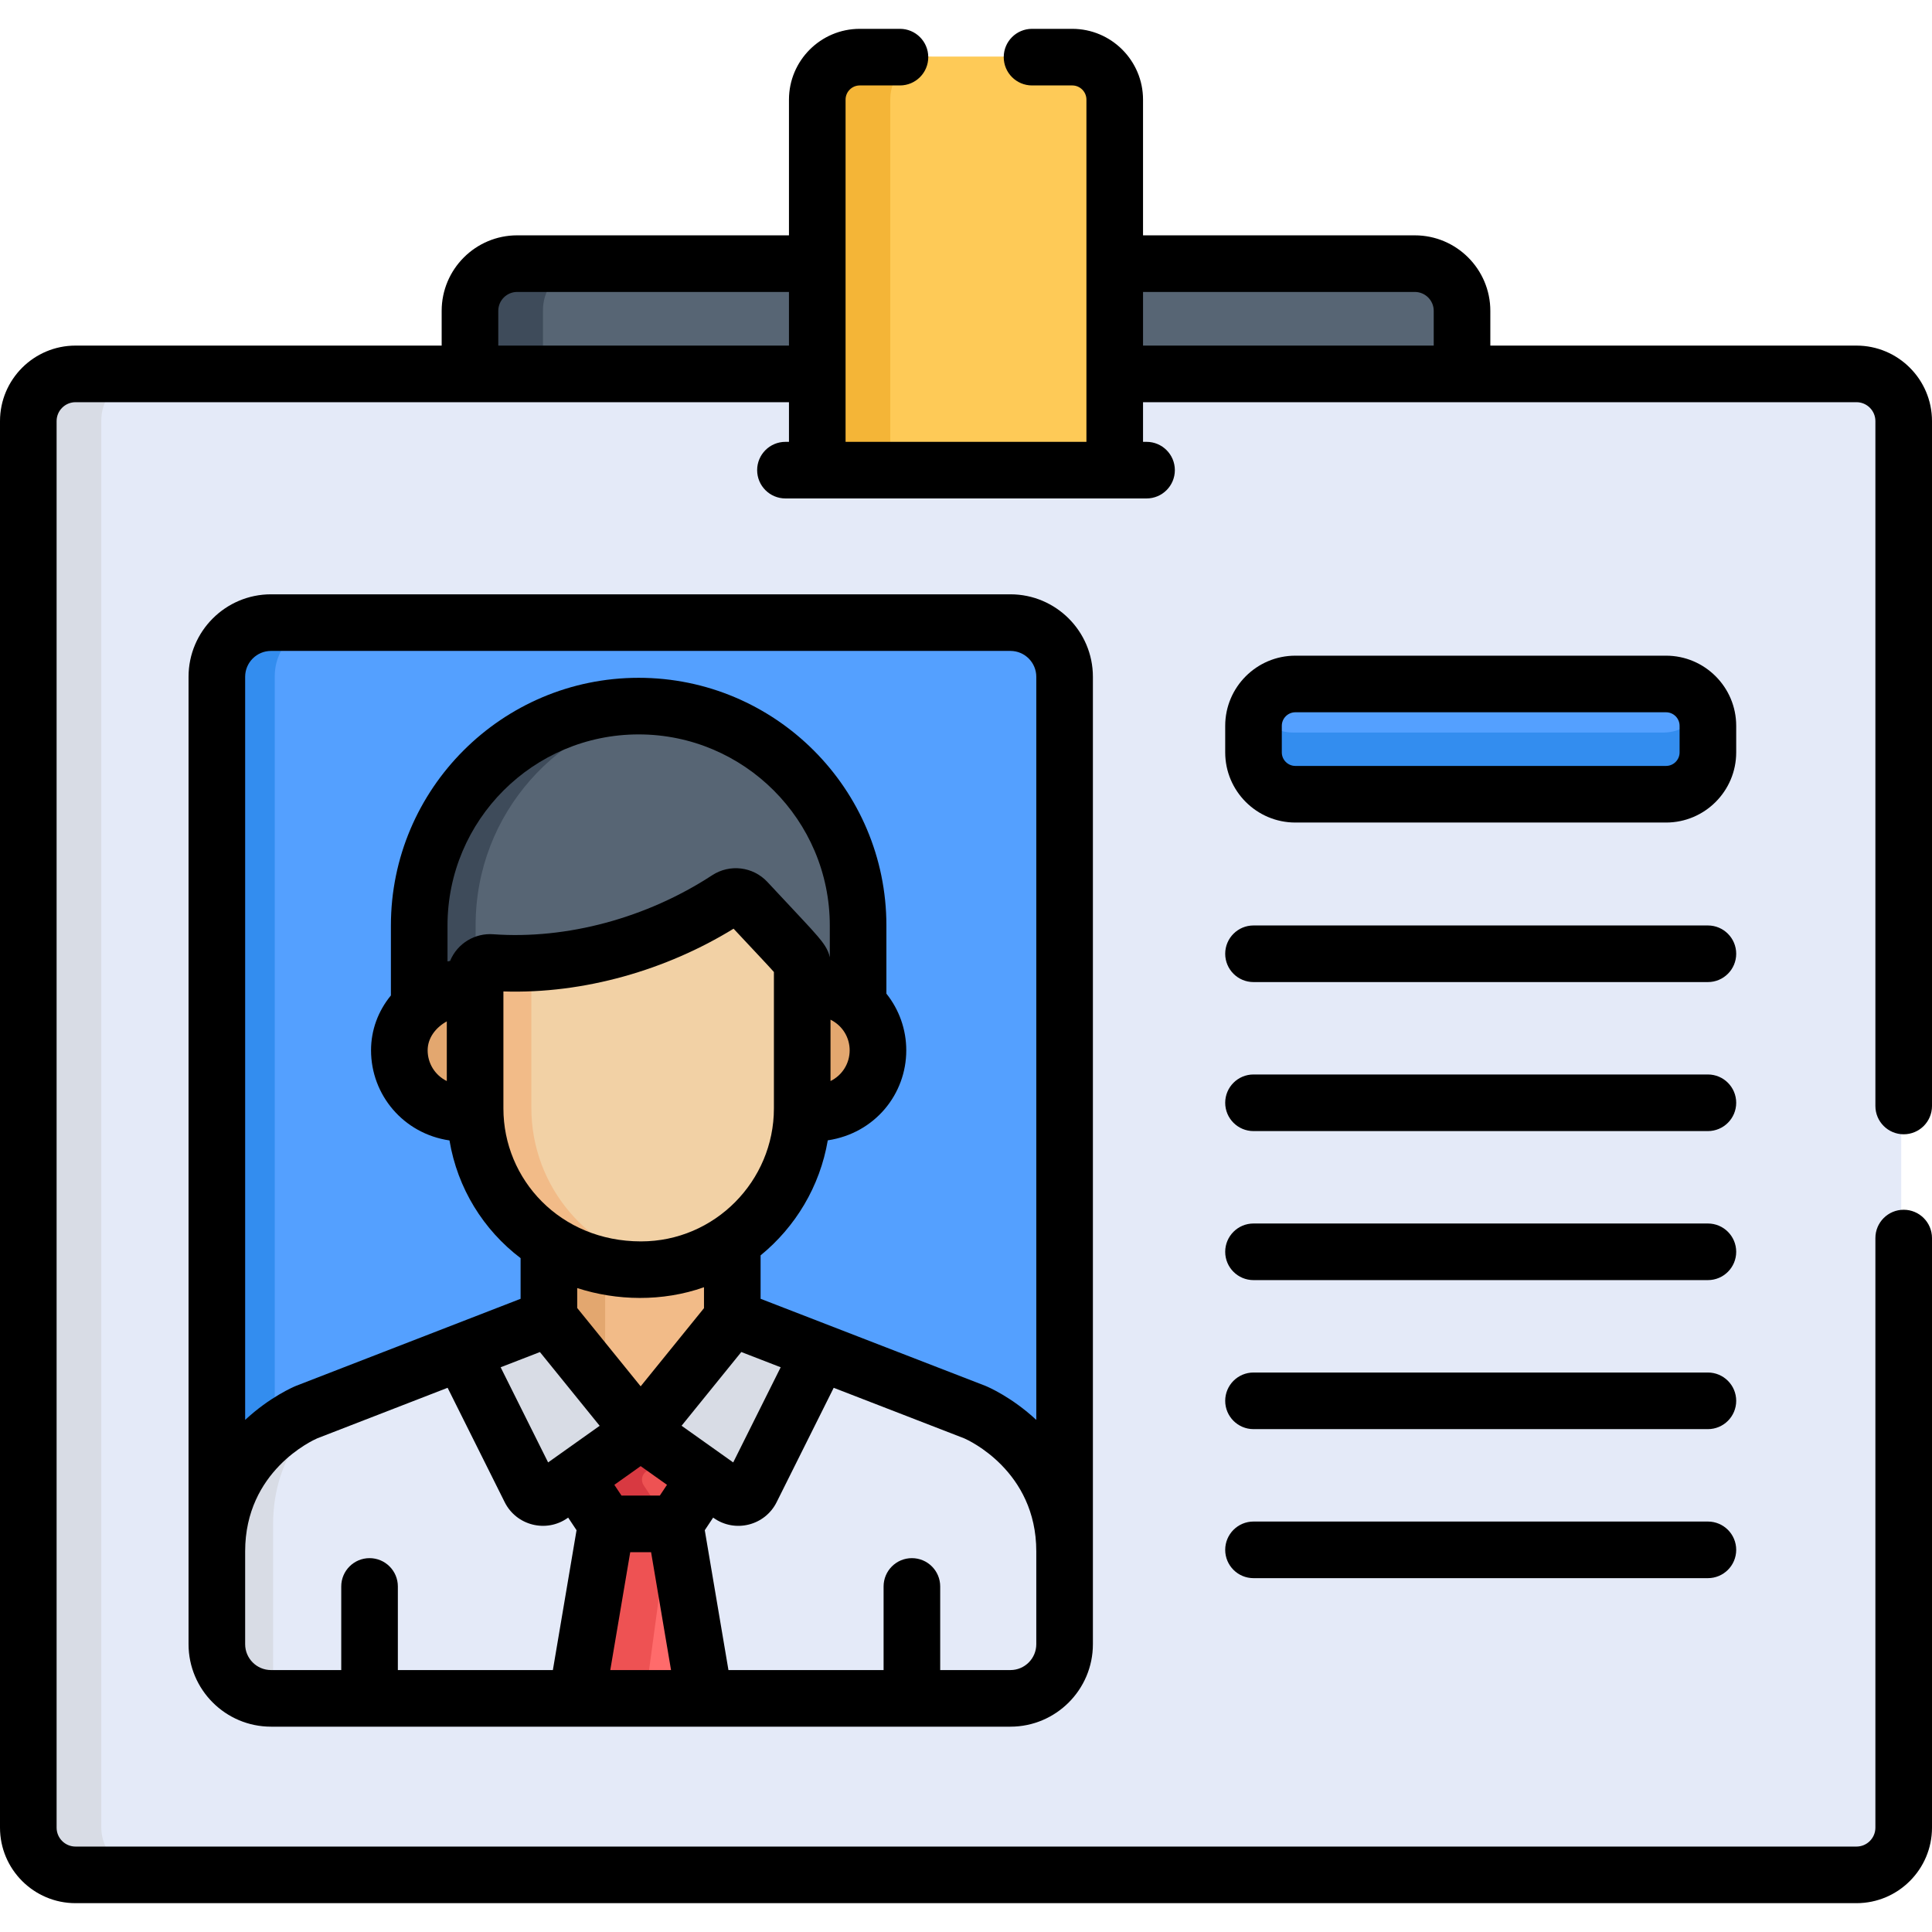 <?xml version="1.0" encoding="iso-8859-1"?>
<!-- Generator: Adobe Illustrator 19.0.0, SVG Export Plug-In . SVG Version: 6.00 Build 0)  -->
<svg xmlns="http://www.w3.org/2000/svg" xmlns:xlink="http://www.w3.org/1999/xlink" version="1.1" id="Layer_1" x="0px" y="0px" viewBox="0 0 511.969 511.969" style="enable-background:new 0 0 511.969 511.969;" xml:space="preserve" width="512" height="512">
<g>
	<g>
		<path style="fill:#576574;" d="M374.262,69.712c-7.997,0-226.451,0-237.866,0c-6.91,0-12.511,5.601-12.511,12.511v19.706    c11.056,0,253.035,0,262.888,0V82.223C386.774,75.314,381.172,69.712,374.262,69.712z"/>
		<path style="fill:#3E4B5A;" d="M156.397,69.712c-10.897,0-18.155,0-20,0c-6.91,0-12.511,5.601-12.511,12.511v19.706    c1.71,0,8.951,0,20,0V82.223C143.885,75.314,149.486,69.712,156.397,69.712z"/>
		<path style="fill:#E4EAF8;" d="M491.302,98.929c-4.42,0-446.001,0-471.946,0c-6.909,0-12.511,5.601-12.511,12.511v372.726    c0,6.91,5.602,12.511,12.511,12.511h471.946c6.91,0,12.511-5.601,12.511-12.511V111.44    C503.814,104.531,498.212,98.929,491.302,98.929z"/>
		<path style="fill:#D8DCE5;" d="M26.845,484.167V111.44c0-6.91,5.602-12.511,12.511-12.511c-10.384,0-17.354,0-20,0    c-6.909,0-12.511,5.601-12.511,12.511v372.726c0,6.91,5.602,12.511,12.511,12.511h20    C32.447,496.678,26.845,491.076,26.845,484.167z"/>
		<path style="fill:#FECA57;" d="M283.479,14.989H227.18c-6.221,0-11.264,5.043-11.264,11.264v98.182h78.826V26.253    C294.742,20.032,289.7,14.989,283.479,14.989z"/>
		<path style="fill:#F4B537;" d="M247.18,14.989h-20c-6.221,0-11.264,5.043-11.264,11.264v98.183h20V26.253    C235.916,20.032,240.959,14.989,247.18,14.989z"/>
		<path style="fill:#54A0FF;" d="M267.103,164.839H71.164c-7.894,0-14.354,6.459-14.354,14.354v254.36    c0,7.895,6.459,14.354,14.354,14.354h195.94c7.895,0,14.354-6.459,14.354-14.354v-254.36    C281.457,171.298,274.998,164.839,267.103,164.839z"/>
		<path style="fill:#338DEF;" d="M72.81,433.553v-254.36c0-7.894,6.459-14.354,14.354-14.354h-16    c-7.895,0-14.354,6.459-14.354,14.354v254.36c0,7.895,6.459,14.354,14.354,14.354h16C79.269,447.906,72.81,441.447,72.81,433.553z    "/>
		<path style="fill:#576574;" d="M168.585,186.963c-32.117,0-58.152,26.035-58.152,58.152v23.012    c3.887-3.603,9.415-5.561,14.813-4.84v-2.898c0-2.304,1.967-4.123,4.247-3.95c22.483,1.615,45.365-5.529,62.665-16.831    c1.615-1.055,3.754-0.793,5.066,0.618c14.791,15.899,14.702,15.283,14.702,17.359v5.69c5.916-0.887,11.164,0.941,14.81,4.331    v-22.492C226.737,212.998,200.703,186.963,168.585,186.963z"/>
		<g>
			<path style="fill:#3E4B5A;" d="M126.041,245.115c0-29.469,21.924-53.801,50.348-57.616c-2.554-0.343-5.156-0.536-7.804-0.536     c-32.117,0-58.152,26.035-58.152,58.152v23.012c3.886-3.603,9.415-5.56,14.813-4.84v-2.898c0-0.895,0.299-1.714,0.796-2.374     V245.115z"/>
		</g>
		<path style="fill:#F2BB88;" d="M211.156,260.964v31.856c0,0.345-0.018,0.686-0.026,1.03c11.273,1.707,20.102-6.438,20.102-16.442    C231.232,267.385,222.395,259.28,211.156,260.964z"/>
		<path style="fill:#F2BB88;" d="M126.016,292.82v-31.843c-9.814-1.311-20.076,6.221-20.076,16.432    c0,9.99,8.809,18.15,20.101,16.441C126.033,293.506,126.016,293.164,126.016,292.82z"/>
		<path style="fill:#E3A76F;" d="M225.259,264.676c-3.603-2.989-8.559-4.542-14.103-3.712v31.856c0,0.345-0.018,0.686-0.026,1.03    c5.561,0.842,10.524-0.716,14.129-3.709V264.676z"/>
		<path style="fill:#E3A76F;" d="M126.016,290.143c-3.705-3.076-5.973-7.669-5.973-12.734c0-4.929,2.395-9.23,5.973-12.217v-4.215    c-9.814-1.311-20.076,6.222-20.076,16.432c0,9.99,8.809,18.15,20.101,16.441c-0.008-0.344-0.025-0.686-0.025-1.03V290.143z"/>
		<path style="fill:#F2BB88;" d="M144.801,327.877v22.822l24.299,29.994l24.299-29.994v-23.466    C178.222,337.703,158.584,336.684,144.801,327.877z"/>
		<path style="fill:#E3A76F;" d="M160.363,333.967c-5.793-1.075-11.019-3.187-15.562-6.09v22.822l15.562,19.209V333.967z"/>
		<path style="fill:#E4EAF8;" d="M257.681,374.054l-64.282-24.895L169.1,379.152l-24.3-29.994l-64.215,24.895    c0,0-23.776,9.775-23.776,36.878v24.622c0.001,7.894,6.46,14.352,14.354,14.352h195.94c7.895,0,14.354-6.459,14.354-14.354    v-24.621C281.457,383.828,257.681,374.054,257.681,374.054z"/>
		<path style="fill:#D8DCE5;" d="M72.372,449.906v-45.977c0-18.596,11.19-29.032,18.217-33.753l-10.003,3.878    c0,0-23.776,9.774-23.776,36.878v24.621C56.81,442.541,61.964,449.906,72.372,449.906z"/>
		<path style="fill:#F2D1A5;" d="M197.225,238.686c-1.313-1.411-3.451-1.673-5.066-0.618c-17.3,11.302-40.182,18.446-62.665,16.831    c-2.28-0.173-4.248,1.647-4.248,3.95v34.741c0,22.328,17.495,42.721,43.959,42.721c23.557,0,42.722-19.165,42.722-42.721v-37.545    C211.926,253.969,212.016,254.584,197.225,238.686z"/>
		<g>
			<path style="fill:#F2BB88;" d="M140.808,293.59v-38.601c-3.764,0.2-7.545,0.181-11.314-0.09c-2.28-0.173-4.248,1.647-4.248,3.95     v34.741c0,26.779,24.12,46.689,51.121,42.109C156.21,332.281,140.808,314.705,140.808,293.59z"/>
		</g>
		<path style="fill:#D8DCE5;" d="M198.439,394.564l18.17-36.416l-23.211-8.989L169.1,379.152l23.691,16.825    C194.708,397.34,197.389,396.669,198.439,394.564z"/>
		<path style="fill:#D8DCE5;" d="M139.794,394.564l-18.17-36.416l23.211-8.989l24.299,29.994l-23.691,16.825    C143.525,397.34,140.845,396.669,139.794,394.564z"/>
		<path style="fill:#EE5253;" d="M169.131,379.173v-0.021l-0.015,0.01l-0.015-0.01v0.021l-17.231,12.238l8.145,12.258    c6.568,0,11.633,0,18.202,0l8.145-12.258L169.131,379.173z"/>
		<path style="fill:#D83941;" d="M177.739,385.287l-8.608-6.114v-0.021l-0.014,0.01l-0.015-0.01v0.021l-17.231,12.238l8.145,12.258    c6.338,0,11.259,0,17.245,0l-6.688-10.065c-0.812-1.222-0.507-2.868,0.69-3.718L177.739,385.287z"/>
		<path style="fill:#FF6B6B;" d="M160.016,403.669l-6.263,46.237h30.727l-6.263-46.237    C171.647,403.669,166.586,403.669,160.016,403.669z"/>
		<path style="fill:#EE5253;" d="M160.016,403.669l-6.263,46.237h17.246l6.263-46.237    C171.249,403.669,166.377,403.669,160.016,403.669z"/>
		<path style="fill:#54A0FF;" d="M440.837,181.1h-98.23c-6.125,0-11.09,4.965-11.09,11.09v7.036c0,6.125,4.965,11.09,11.09,11.09    h98.23c6.125,0,11.091-4.965,11.091-11.09v-7.036C451.928,186.065,446.962,181.1,440.837,181.1z"/>
		<path style="fill:#338DEF;" d="M440.838,194.119h-98.23c-4.49,0-8.347-2.673-10.092-6.51c-0.635,1.398-0.999,2.945-0.999,4.581    v7.036c0,6.125,4.965,11.09,11.09,11.09h98.23c6.125,0,11.09-4.965,11.09-11.09v-7.036c0-1.635-0.363-3.183-0.999-4.581    C449.184,191.446,445.327,194.119,440.838,194.119z"/>
	</g>
	<g>
		<path d="M71.818,157.49c-12.05,0-21.854,9.803-21.854,21.854v231.739v24.621c0,12.05,9.804,21.854,21.854,21.854    c7.583,0,187.145,0,195.939,0c12.05,0,21.854-9.803,21.854-21.854v-24.621V179.344c0-12.05-9.804-21.854-21.854-21.854H71.818z     M146.508,442.557H105.43v-22.158c0-4.142-3.357-7.5-7.5-7.5s-7.5,3.358-7.5,7.5v22.158H71.818c-3.779,0-6.854-3.075-6.854-6.854    v-24.621c0-21.266,17.907-29.411,19.089-29.925l34.563-13.4l15.122,30.306c3.093,6.2,11.016,8.218,16.702,4.18l0.121-0.086    l2.219,3.34L146.508,442.557z M145.247,387.534l-12.581-25.215l10.41-4.032l15.833,19.542    C158.558,378.078,146.042,386.969,145.247,387.534z M133.4,293.741v-31.014c21.439,0.682,43.257-5.724,60.993-16.63    c5.635,6.04,9.113,9.69,10.688,11.479c0,14.082,0,21.337,0,36.165c0,19.185-15.632,35.222-35.222,35.222    C148.432,328.963,133.4,312.526,133.4,293.741z M130.715,247.572c-4.778-0.362-9.49,2.336-11.449,7.071    c-0.227,0.04-0.452,0.083-0.678,0.129v-9.505c0-27.93,22.722-50.653,50.651-50.653s50.652,22.723,50.652,50.653v8.41    c-0.414-2.136-1.818-3.93-3.24-5.604c-2.101-2.475-5.041-5.486-13.281-14.344c-3.811-4.096-9.977-4.849-14.659-1.788    C171.36,243.275,150.21,248.971,130.715,247.572z M169.771,367.369l-16.816-20.757v-5.285c10.39,3.381,22.587,3.682,33.599-0.217    v5.544L169.771,367.369z M176.746,393.468l-1.895,2.853h-10.158l-1.896-2.852l6.975-4.953L176.746,393.468z M161.721,442.557    l5.287-31.237h5.527l5.287,31.237H161.721z M180.613,377.815l15.828-19.538l10.436,4.042l-12.581,25.215    C194.295,387.533,180.672,377.857,180.613,377.815z M274.611,435.704c0,3.779-3.074,6.854-6.854,6.854h-18.61v-22.158    c0-4.142-3.357-7.5-7.5-7.5s-7.5,3.358-7.5,7.5v22.158h-41.112l-6.273-37.06l2.219-3.34l0.122,0.087    c5.676,4.03,13.6,2.036,16.701-4.18l15.121-30.305l34.602,13.401c1.014,0.439,19.084,8.602,19.084,29.923V435.704z     M274.611,179.344v196.925c-6.547-6.09-12.877-8.776-13.424-9c-0.048-0.02-0.095-0.039-0.143-0.057l-59.491-23.04v-11.508    c9.224-7.525,15.725-18.258,17.803-30.48c12.513-1.881,20.8-12.266,20.8-23.854c0-5.514-1.886-10.793-5.266-15.019v-18.044    c0-36.201-29.451-65.653-65.652-65.653c-36.2,0-65.651,29.452-65.651,65.653v18.518c-3.416,4.17-5.264,9.209-5.264,14.545    c0,11.789,8.558,22.08,20.787,23.879c2.129,12.728,8.996,23.695,18.844,31.193v10.771l-59.426,23.039    c-0.047,0.018-0.094,0.037-0.141,0.056c-0.547,0.225-6.876,2.91-13.424,9V179.344c0-3.779,3.074-6.854,6.854-6.854h195.939    C271.537,172.49,274.611,175.565,274.611,179.344z M220.081,286.473v-16.266c3.3,1.65,5.076,4.837,5.076,8.124    C225.157,281.783,223.22,284.923,220.081,286.473z M118.4,270.658v15.816c-3.204-1.582-5.076-4.763-5.076-8.144    C113.324,275.05,115.464,272.278,118.4,270.658z"/>
		<path d="M452.583,245.242H332.172c-4.143,0-7.5,3.358-7.5,7.5s3.357,7.5,7.5,7.5h120.411c4.143,0,7.5-3.358,7.5-7.5    S456.726,245.242,452.583,245.242z"/>
		<path d="M452.583,284.731H332.172c-4.143,0-7.5,3.358-7.5,7.5s3.357,7.5,7.5,7.5h120.411c4.143,0,7.5-3.358,7.5-7.5    S456.726,284.731,452.583,284.731z"/>
		<path d="M452.583,324.221H332.172c-4.143,0-7.5,3.358-7.5,7.5s3.357,7.5,7.5,7.5h120.411c4.143,0,7.5-3.358,7.5-7.5    S456.726,324.221,452.583,324.221z"/>
		<path d="M452.583,363.71H332.172c-4.143,0-7.5,3.358-7.5,7.5s3.357,7.5,7.5,7.5h120.411c4.143,0,7.5-3.358,7.5-7.5    S456.726,363.71,452.583,363.71z"/>
		<path d="M452.583,403.2H332.172c-4.143,0-7.5,3.358-7.5,7.5s3.357,7.5,7.5,7.5h120.411c4.143,0,7.5-3.358,7.5-7.5    S456.726,403.2,452.583,403.2z"/>
		<path d="M460.083,192.341c0-10.25-8.34-18.59-18.591-18.59h-98.23c-10.25,0-18.59,8.339-18.59,18.59v7.037    c0,10.251,8.34,18.59,18.59,18.59h98.23c10.251,0,18.591-8.339,18.591-18.59V192.341z M445.083,199.377    c0,1.979-1.61,3.59-3.591,3.59h-98.23c-1.979,0-3.59-1.611-3.59-3.59v-7.037c0-1.979,1.61-3.59,3.59-3.59h98.23    c1.98,0,3.591,1.61,3.591,3.59V199.377z"/>
		<path d="M491.957,91.581h-97.028v-9.206c0-11.034-8.978-20.011-20.012-20.011h-72.02V26.404c0-10.346-8.417-18.764-18.764-18.764    h-10.649c-4.143,0-7.5,3.358-7.5,7.5s3.357,7.5,7.5,7.5h10.649c2.075,0,3.764,1.688,3.764,3.764c0,14.184,0,79.981,0,90.683    h-63.826c0-10.405,0-80.28,0-90.683c0-2.075,1.688-3.764,3.764-3.764h10.649c4.143,0,7.5-3.358,7.5-7.5s-3.357-7.5-7.5-7.5    h-10.649c-10.347,0-18.764,8.417-18.764,18.764v35.959h-72.021c-11.034,0-20.011,8.977-20.011,20.011v9.206H20.011    C8.977,91.581,0,100.557,0,111.591v372.727c0,11.034,8.977,20.011,20.011,20.011h471.946c11.034,0,20.012-8.977,20.012-20.011    V328.079c0-4.142-3.357-7.5-7.5-7.5s-7.5,3.358-7.5,7.5v156.239c0,2.763-2.248,5.011-5.012,5.011H20.011    c-2.763,0-5.011-2.248-5.011-5.011V111.591c0-2.763,2.248-5.011,5.011-5.011h189.061v10.506h-0.933c-4.143,0-7.5,3.358-7.5,7.5    s3.357,7.5,7.5,7.5c10.064,0,85.86,0,95.69,0c4.143,0,7.5-3.358,7.5-7.5s-3.357-7.5-7.5-7.5h-0.932v-10.506h189.06    c2.764,0,5.012,2.248,5.012,5.011v181.487c0,4.142,3.357,7.5,7.5,7.5s7.5-3.358,7.5-7.5V111.591    C511.969,100.557,502.991,91.581,491.957,91.581z M209.071,91.58H132.04v-9.206c0-2.763,2.248-5.011,5.011-5.011h72.021V91.58z     M379.929,91.58h-77.031V77.363h72.02c2.764,0,5.012,2.248,5.012,5.011V91.58z"/>
	</g>
</g>















</svg>
